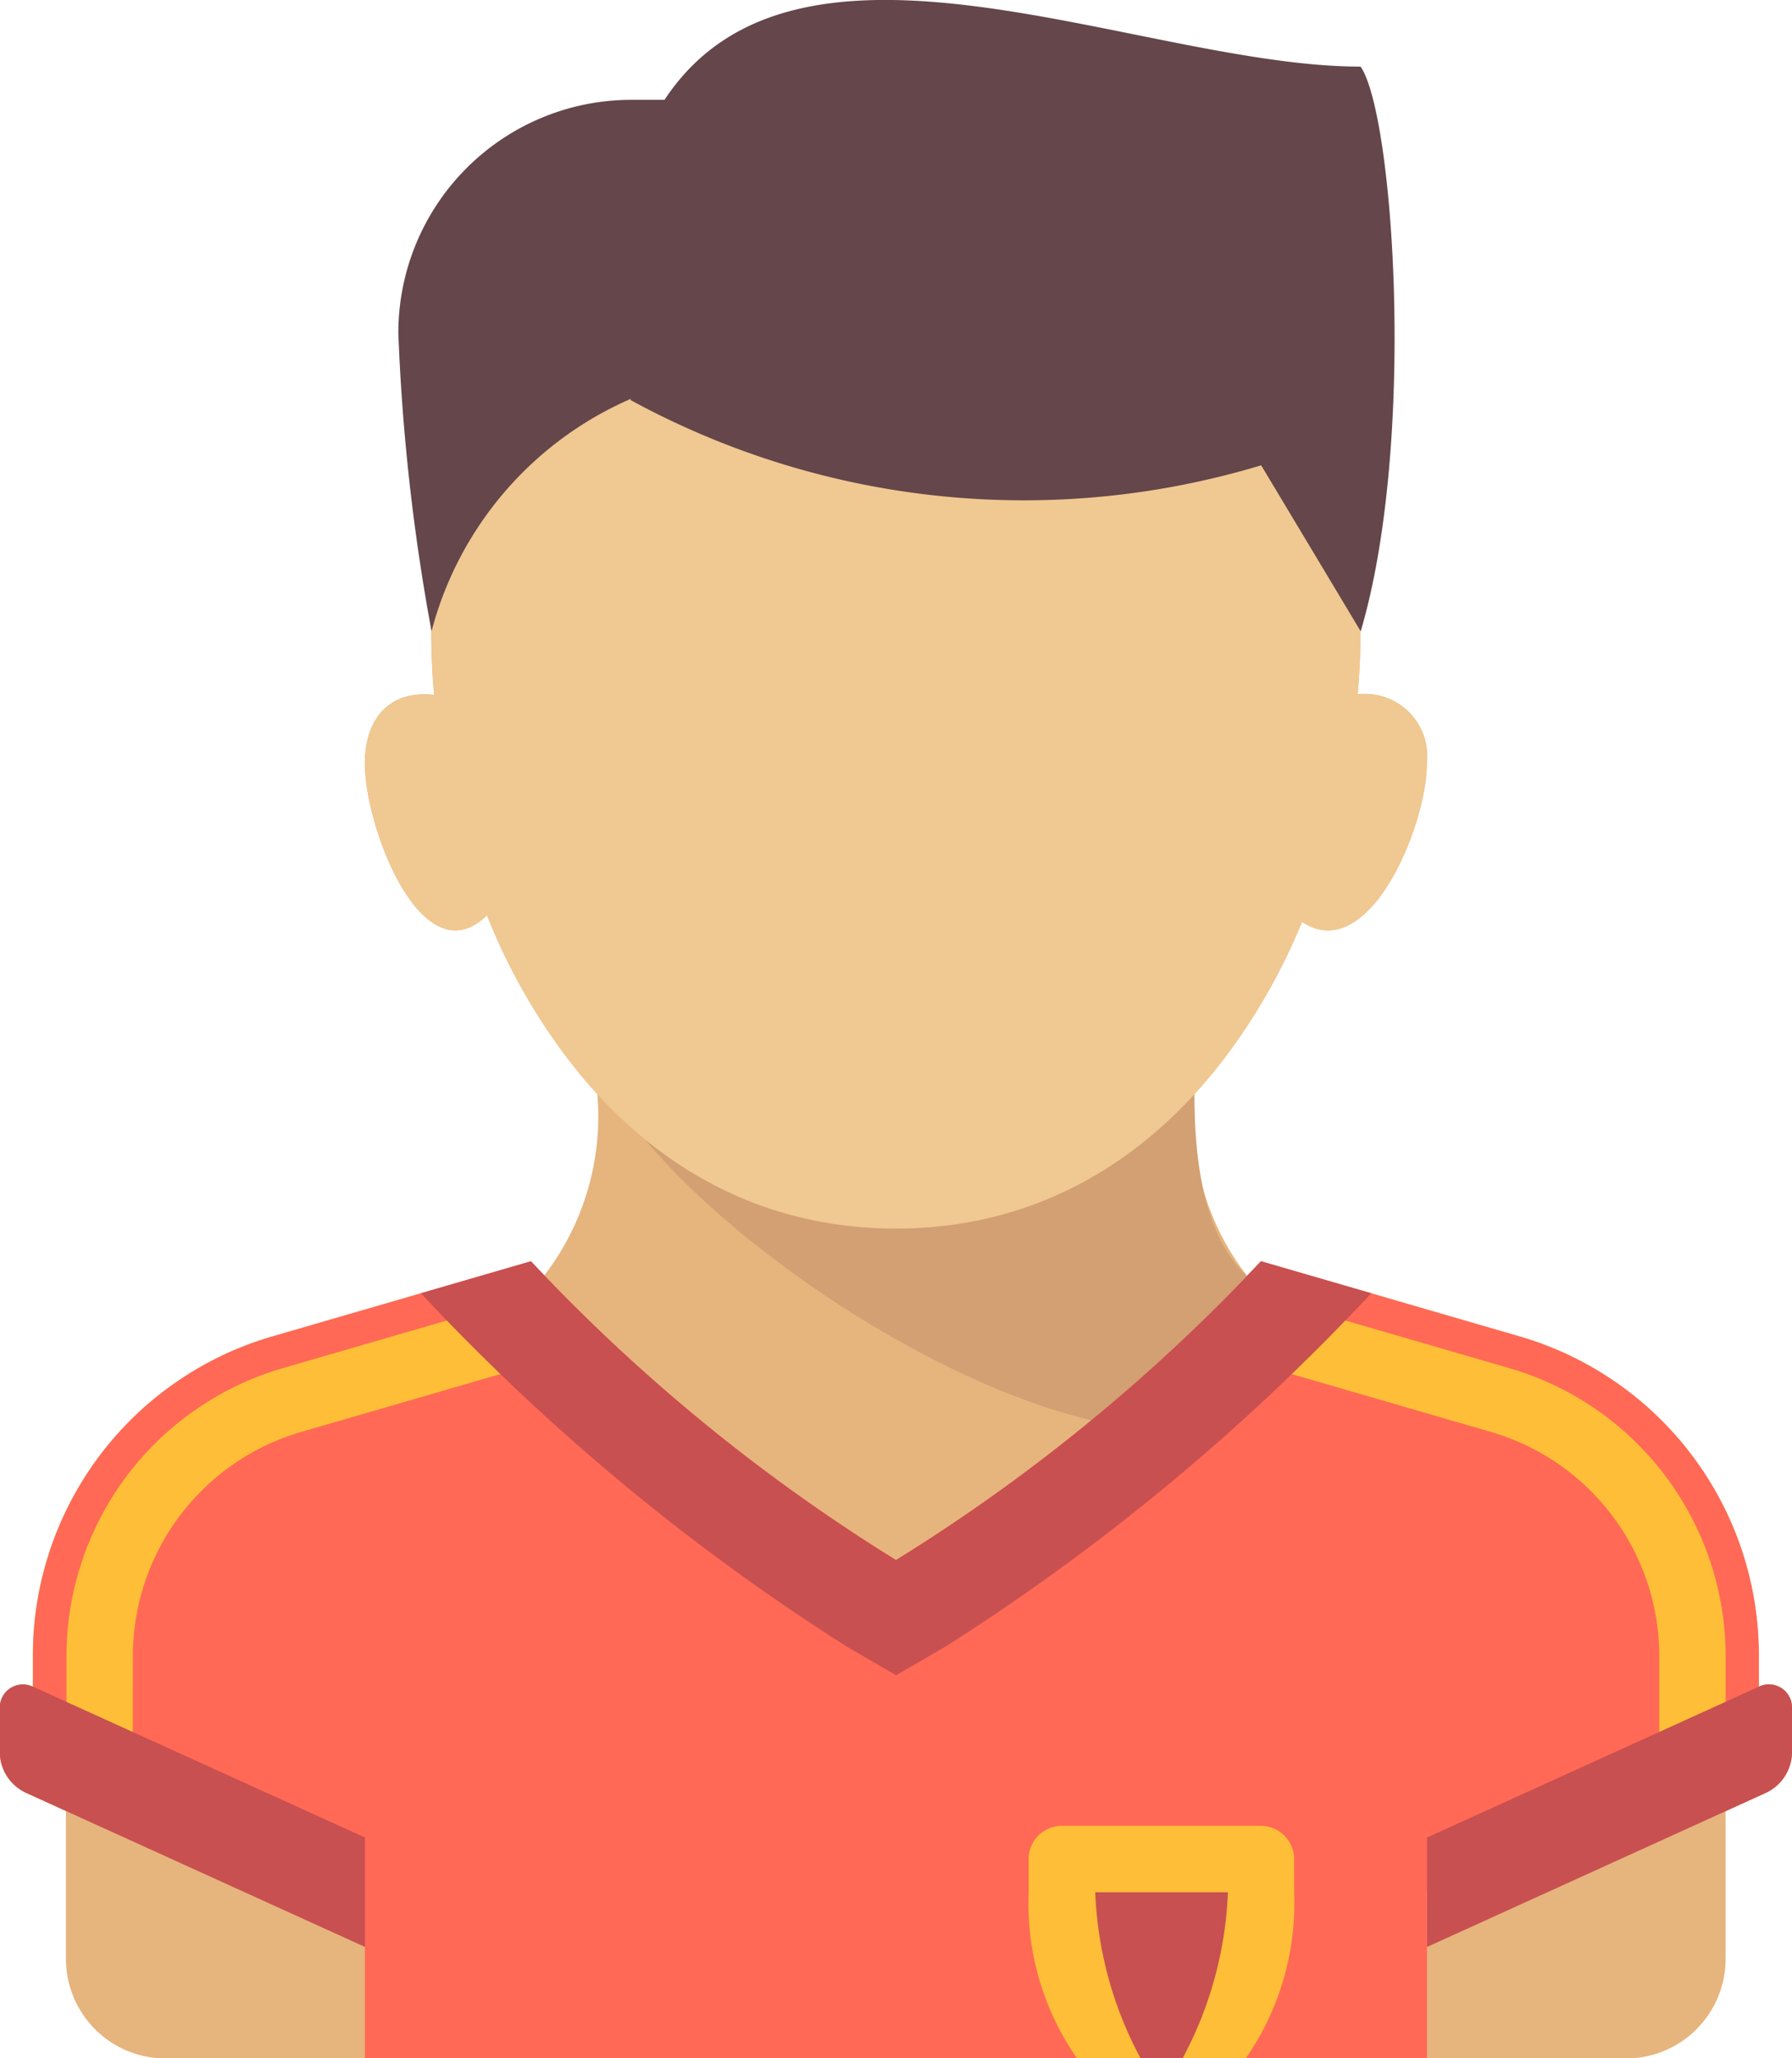<svg xmlns="http://www.w3.org/2000/svg" width="27.689" height="31.791" viewBox="0 0 27.689 31.791">
  <g id="football-player" transform="translate(-31.998 0)">
    <path id="Path_43" data-name="Path 43" d="M59.182,93.492l-.007,0v-.483a5.128,5.128,0,0,0-3.7-4.924l-3.994-1.16-.216.222a3.991,3.991,0,0,1-.815-2.8,9.144,9.144,0,0,0,1.667-2.666c1.033.688,1.928-1.491,1.928-2.443a.962.962,0,0,0-1.069-1.07c.029-.331.044-.659.044-.981,0-4.106-3.214-5.128-7.179-5.128s-7.179,1.022-7.179,5.128c0,.325.015.655.044.99-.653-.077-1.07.328-1.07,1.061,0,.991.89,3.315,1.886,2.34a9.2,9.2,0,0,0,1.707,2.766,4.033,4.033,0,0,1-.82,2.8l-.21-.215-3.994,1.16a5.128,5.128,0,0,0-3.7,4.924V93.5l-.007,0a.357.357,0,0,0-.505.325V94.5a.7.7,0,0,0,.41.637l.615.28V97.7a1.538,1.538,0,0,0,1.538,1.538H57.124A1.538,1.538,0,0,0,58.662,97.7V95.419l.615-.28a.7.7,0,0,0,.41-.637v-.684A.357.357,0,0,0,59.182,93.492Z" transform="translate(-0.001 -67.444)" fill="#e6b47d"/>
    <path id="Path_44" data-name="Path 44" d="M184.2,261.644l2.03-2.192c-1.147-.738-1-2.936-1-3.448H176C176.66,257.908,181.04,261.174,184.2,261.644Z" transform="translate(-134.77 -239.596)" fill="#d2a073"/>
    <path id="Path_45" data-name="Path 45" d="M135.338,78.172c.029-.331.044-.659.044-.981,0-4.106-3.214-5.128-7.179-5.128s-7.179,1.022-7.179,5.128c0,.325.015.655.044.99-.653-.077-1.07.328-1.07,1.061,0,.991.89,3.315,1.886,2.34,1.079,2.657,3.177,4.838,6.318,4.838,3.1,0,5.185-2.126,6.276-4.736,1.033.688,1.928-1.491,1.928-2.443A.962.962,0,0,0,135.338,78.172Z" transform="translate(-82.361 -67.444)" fill="#f0c891"/>
    <path id="Path_46" data-name="Path 46" d="M58.971,304a27.669,27.669,0,0,1-5.64,4.615A27.669,27.669,0,0,1,47.69,304l-3.994,1.16a5.128,5.128,0,0,0-3.7,4.924v1.328l5.128,2.331v2.563H61.535v-2.563l5.128-2.331v-1.328a5.128,5.128,0,0,0-3.7-4.924Z" transform="translate(-7.488 -284.519)" fill="#ff6955"/>
    <path id="Path_47" data-name="Path 47" d="M73.637,321.375H72.611v-1.608a3.607,3.607,0,0,0-2.588-3.447l-3.406-.989.286-.985,3.406.989a4.638,4.638,0,0,1,3.328,4.432Zm-24.612,0H48v-1.608a4.638,4.638,0,0,1,3.328-4.432l3.406-.989.286.985-3.406.989a3.607,3.607,0,0,0-2.588,3.447Z" transform="translate(-14.975 -294.199)" fill="#ffbe37"/>
    <path id="Path_48" data-name="Path 48" d="M32.408,407.578l5.23,2.377v-1.69L32.5,405.931a.357.357,0,0,0-.505.325v.684A.7.7,0,0,0,32.408,407.578Z" transform="translate(0 -379.883)" fill="#c85050"/>
    <path id="Path_49" data-name="Path 49" d="M381.229,407.578,376,409.955v-1.69l5.135-2.334a.357.357,0,0,1,.505.325v.684A.7.7,0,0,1,381.229,407.578Z" transform="translate(-321.952 -379.883)" fill="#c85050"/>
    <path id="Path_50" data-name="Path 50" d="M146.442,304a27.669,27.669,0,0,1-5.64,4.615,27.669,27.669,0,0,1-5.64-4.615l-1.7.494a33.721,33.721,0,0,0,6.569,5.451l.773.449.773-.449a33.724,33.724,0,0,0,6.569-5.451Z" transform="translate(-94.96 -284.519)" fill="#c85050"/>
    <path id="Path_51" data-name="Path 51" d="M283.587,439.995h-3.077a.513.513,0,0,0-.513.513v.513a4.189,4.189,0,0,0,.746,2.564h2.61a4.19,4.19,0,0,0,.746-2.564v-.513A.513.513,0,0,0,283.587,439.995Z" transform="translate(-232.105 -411.794)" fill="#ffbe37"/>
    <path id="Path_52" data-name="Path 52" d="M297.35,458.559a5.89,5.89,0,0,0,.7-2.564H296a5.891,5.891,0,0,0,.7,2.564Z" transform="translate(-247.079 -426.768)" fill="#c85050"/>
    <path id="Path_53" data-name="Path 53" d="M142.868,1.029c-3.39,0-8.685-2.628-10.755.513h-.525A3.6,3.6,0,0,0,128,5.15a31.929,31.929,0,0,0,.513,4.6,5.412,5.412,0,0,1,3.077-3.589h0l0,.019a12.7,12.7,0,0,0,9.742,1.007l1.538,2.564C143.733,6.83,143.381,1.766,142.868,1.029Z" transform="translate(-89.847 0)" fill="#64464b"/>
  </g>
</svg>
